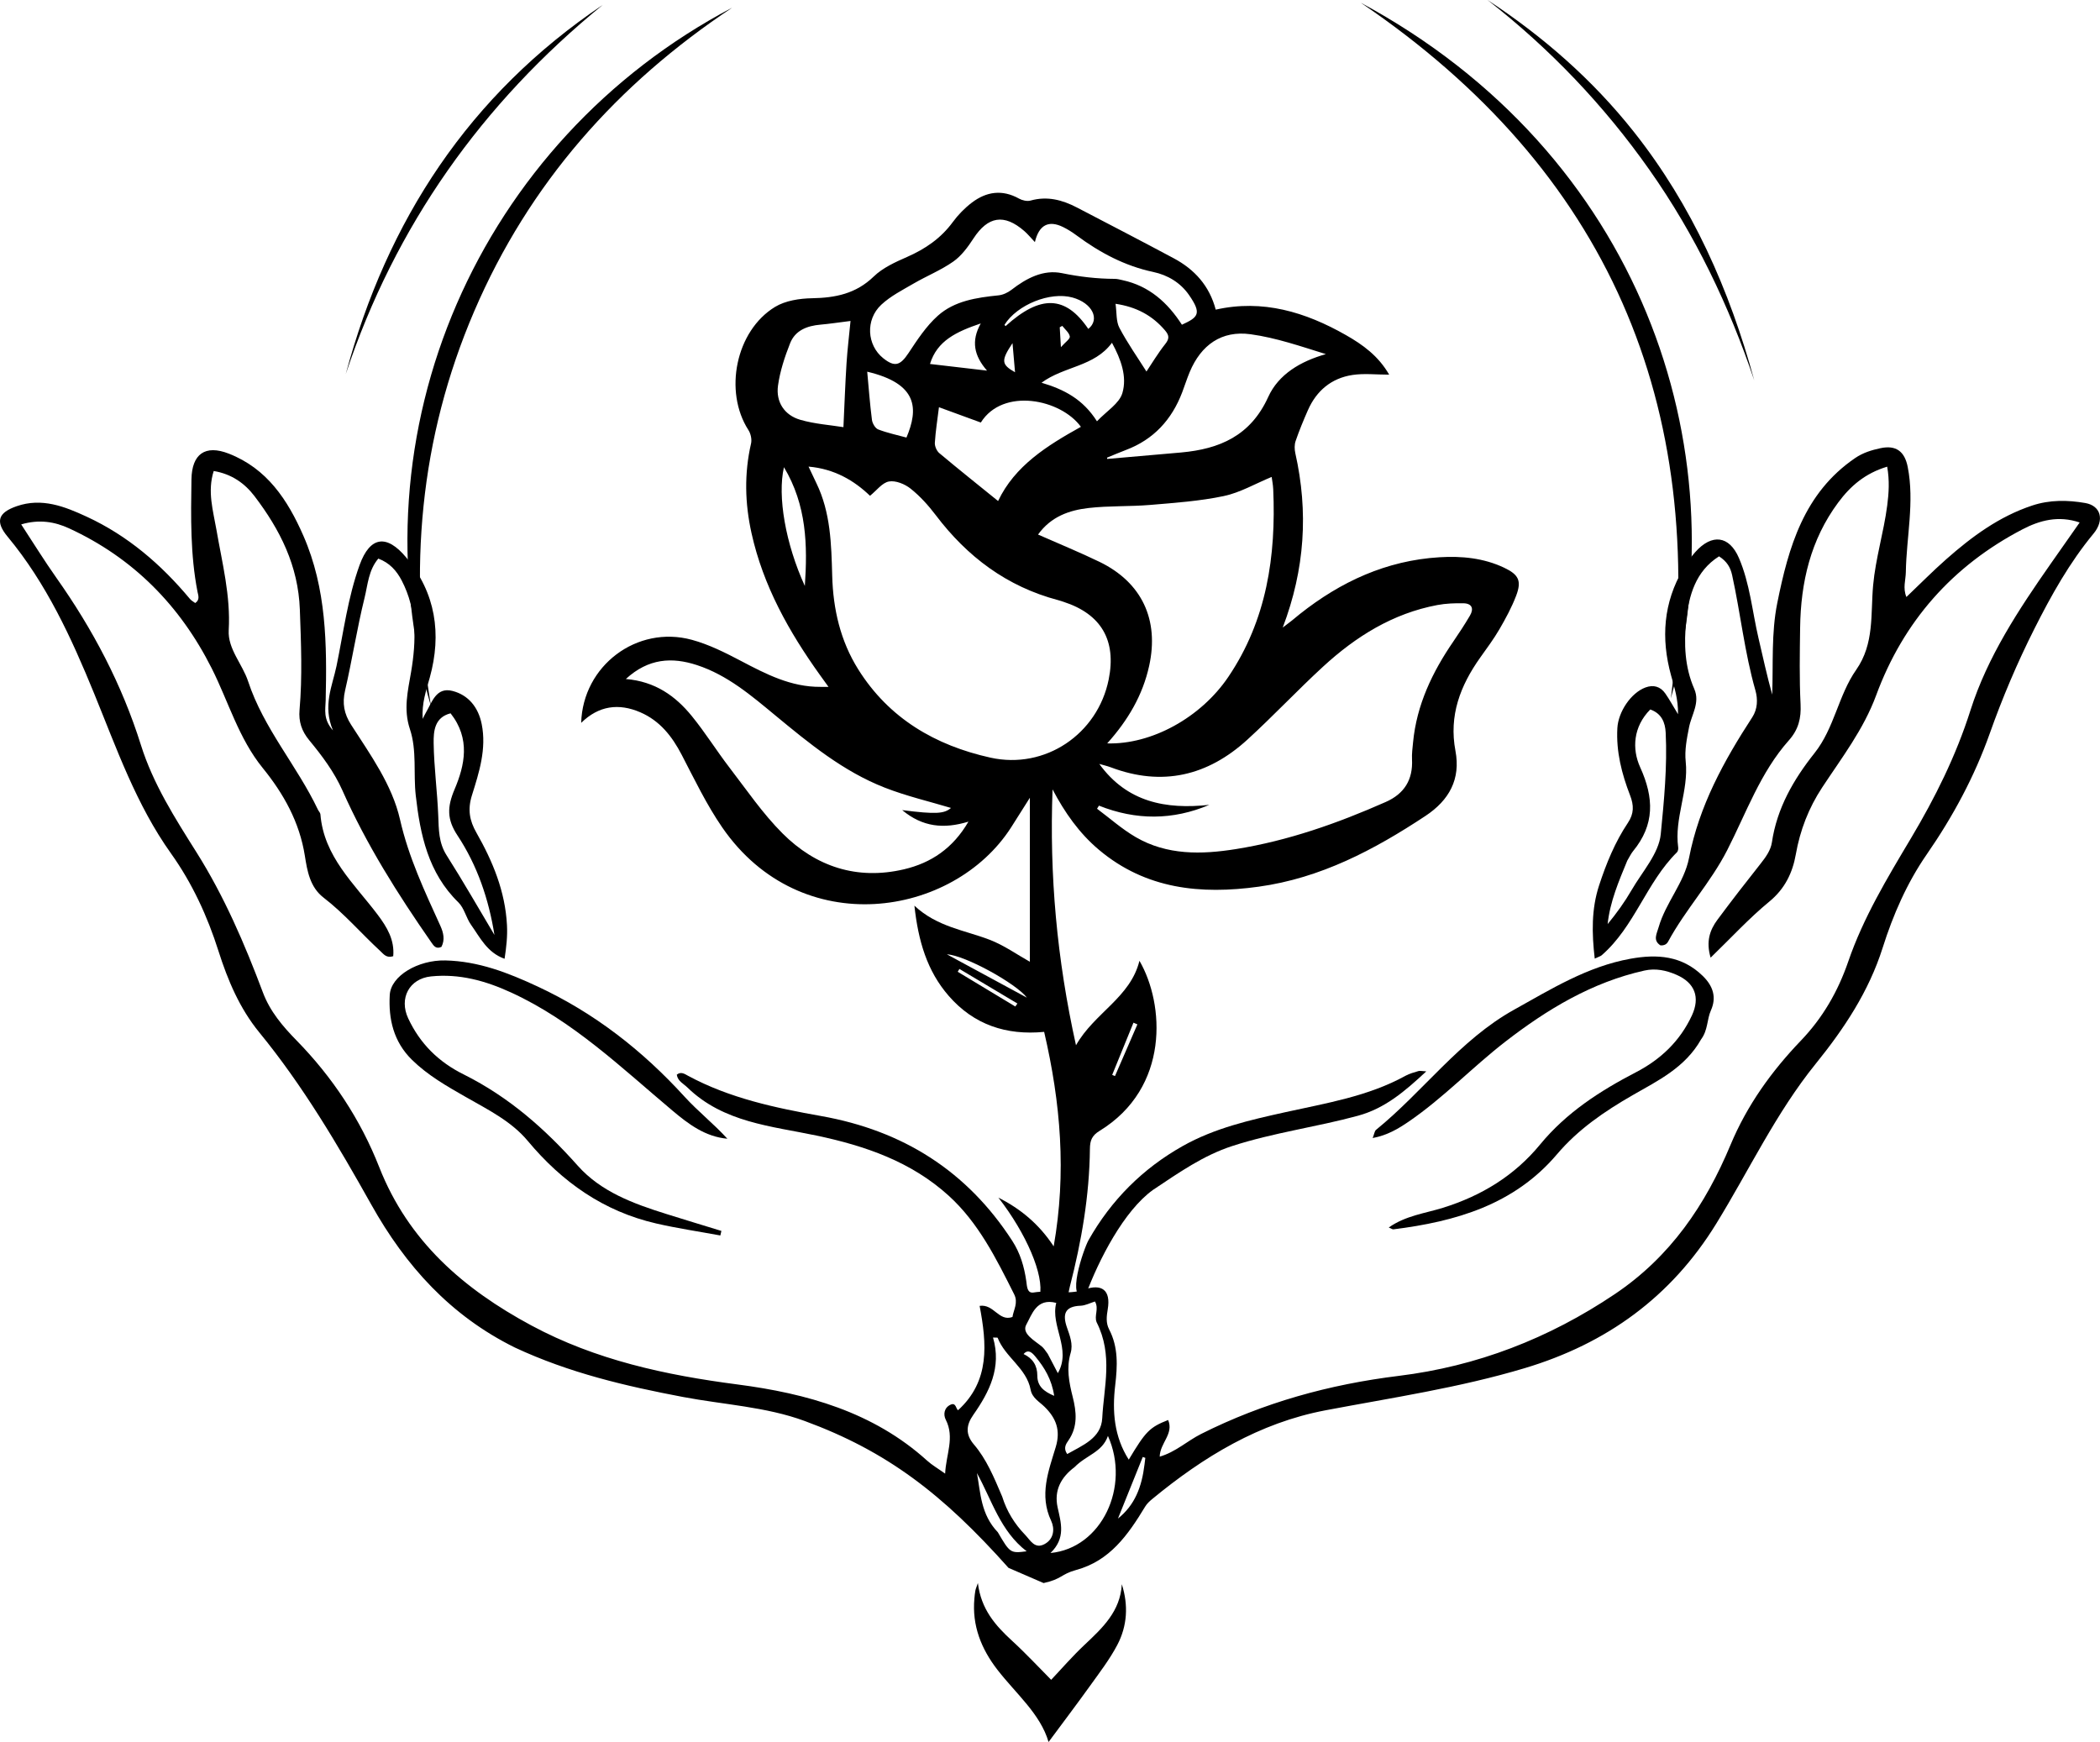 <?xml version="1.0" encoding="utf-8"?>
<!-- Generator: Adobe Illustrator 25.4.1, SVG Export Plug-In . SVG Version: 6.00 Build 0)  -->
<svg version="1.1" id="Layer_1" xmlns="http://www.w3.org/2000/svg" xmlns:xlink="http://www.w3.org/1999/xlink" x="0px" y="0px"
	 viewBox="0 0 629.642 522.349" style="enable-background:new 0 0 629.642 522.349;" xml:space="preserve">
<g>
	<g>
		<g>
			<path d="M191.987,213.589c5.842,2.523,9.513,7.181,12.402,12.738
				c3.837,7.381,7.463,14.967,12.163,21.788c23.588,34.233,69.29,27,86.622-0.033
				c1.945-3.033,3.855-6.09,5.613-8.87v49.182c-3.763-2.101-7.698-4.922-12.073-6.604
				c-7.491-2.88-15.749-3.847-22.547-10.218c1.158,10.61,3.798,19.578,10.267,27.027
				c7.538,8.681,17.285,11.915,28.633,10.816c4.952,21.267,6.747,42.299,2.86,64.316
				c-4.474-6.819-10.058-11.294-16.585-14.626c8.39,10.786,13.786,23.321,12.41,29.516
				c2.846-0.157,5.702-0.156,8.529-0.467c0.218-1.083,0.33-1.726,0.493-2.355
				c3.495-13.545,5.87-27.266,6.015-41.283c0.026-2.555,0.604-4.01,2.891-5.412
				c21.156-12.965,19.456-38.115,11.962-51c-2.735,11.057-13.536,15.605-19.025,25.327
				c-5.748-25.858-7.988-51.111-7.027-76.724c3.631,6.911,7.979,13.125,13.913,18.118
				c14.07,11.837,30.547,13.447,47.879,11.054c18.562-2.563,34.63-11.043,50.012-21.216
				c7.16-4.735,10.59-11.068,8.993-19.514c-2.006-10.606,1.459-19.556,7.416-27.955
				c1.984-2.797,4.052-5.556,5.771-8.512c1.885-3.242,3.698-6.584,5.023-10.079
				c1.683-4.441,0.748-6.304-3.611-8.369c-6.151-2.913-12.72-3.545-19.415-3.136
				c-15.861,0.967-29.558,7.295-41.855,17.038c-0.807,0.639-1.584,1.316-2.389,1.957
				c-0.7,0.558-1.42,1.091-2.726,2.09c6.671-17.553,7.713-34.736,3.778-52.262
				c-0.263-1.173-0.296-2.569,0.087-3.682c1.073-3.126,2.344-6.191,3.675-9.219
				c2.577-5.862,7.055-9.615,13.361-10.578c3.476-0.531,7.101-0.095,11.012-0.095
				c-3.217-5.609-7.913-8.994-12.993-11.882c-12.122-6.892-24.886-10.784-39.008-7.615
				c-1.916-7.22-6.387-12.078-12.573-15.39c-9.648-5.165-19.368-10.198-29.075-15.252
				c-4.37-2.275-8.888-3.47-13.872-2.064c-1.038,0.293-2.501-0.054-3.492-0.605
				c-5.021-2.791-9.752-2.082-14.099,1.213c-2.159,1.636-4.133,3.668-5.738,5.853
				c-3.577,4.872-8.247,8.053-13.718,10.455c-3.525,1.547-7.278,3.246-9.976,5.86
				c-5.314,5.148-11.47,6.388-18.477,6.512c-3.747,0.066-8,0.707-11.107,2.596
				c-11.797,7.174-15.43,25.384-7.987,36.929c0.699,1.085,1.073,2.797,0.789,4.032
				c-2.067,8.986-1.844,17.929,0.135,26.863c3.501,15.804,11.22,29.588,20.546,42.589
				c0.745,1.039,1.495,2.074,2.539,3.522c-1.287,0-1.854-0.003-2.42,0.001
				c-8.81,0.059-16.289-3.81-23.821-7.776c-4.717-2.484-9.608-4.939-14.714-6.33
				c-16.485-4.489-32.719,7.774-33.196,24.896C179.516,211.587,185.513,210.793,191.987,213.589z
				 M304.417,301.81c-5.754-3.473-11.508-6.946-17.261-10.418c0.169-0.284,0.337-0.568,0.506-0.852
				c5.796,3.457,11.591,6.914,17.387,10.371C304.838,301.21,304.627,301.51,304.417,301.81z
				 M283.908,286.165c5.511,0.294,20.788,8.763,23.994,12.993
				C300.215,294.995,292.114,290.609,283.908,286.165z M339.847,306.658
				c0.393,0.17,0.785,0.339,1.177,0.509c-2.24,5.167-4.481,10.334-6.721,15.501
				c-0.278-0.121-0.556-0.242-0.834-0.363C335.596,317.089,337.722,311.873,339.847,306.658z
				 M396.71,199.885c9.811-9.019,20.885-15.946,34.236-18.457c2.556-0.481,5.219-0.575,7.828-0.531
				c2.54,0.043,3.21,1.579,1.956,3.704c-1.566,2.652-3.251,5.239-4.994,7.78
				c-6.291,9.17-10.979,18.97-12.057,30.211c-0.164,1.705-0.4,3.428-0.315,5.128
				c0.304,6.098-2.325,10.304-7.874,12.758c-14.455,6.393-29.293,11.634-44.95,14.131
				c-10.29,1.641-20.612,1.881-30.012-3.589c-4.123-2.399-7.751-5.65-11.603-8.515
				c0.191-0.309,0.382-0.618,0.573-0.927c11.113,4.429,22.144,4.407,33.095-0.237
				c-13.005,1.418-24.656-0.759-32.991-12.269c1.166,0.34,2.361,0.603,3.494,1.03
				c15.379,5.804,29.012,2.549,40.9-8.306C381.762,214.706,388.968,207.003,396.71,199.885z
				 M329.646,168.467c-5.943-2.878-12.07-5.377-18.409-8.178c3.881-5.402,9.371-7.299,15.179-7.962
				c6.111-0.698,12.329-0.406,18.468-0.922c7.378-0.621,14.827-1.139,22.044-2.657
				c4.888-1.028,9.429-3.704,14.351-5.736c0.118,0.895,0.407,2.287,0.469,3.689
				c0.88,20.047-1.95,39.251-13.474,56.29c-8.262,12.216-23.045,20.316-36.305,19.923
				c6.271-6.988,10.643-14.452,12.582-23.25C347.596,185.847,342.376,174.63,329.646,168.467z
				 M295.938,111.133c-6.13-0.715-11.378-1.327-17.099-1.994c2.134-6.985,7.928-9.672,15.222-12.153
				C291.113,102.279,292.039,106.647,295.938,111.133z M281.526,122.106
				c4.107,1.503,8.334,3.049,12.554,4.593c6.631-10.591,23.964-7.047,30.007,1.286
				c-10.112,5.614-19.839,11.696-24.83,22.253c-6.02-4.876-11.889-9.551-17.635-14.373
				c-0.786-0.66-1.393-2.084-1.328-3.106C280.516,129.258,281.074,125.778,281.526,122.106z
				 M336.518,117.876c-0.927,3.13-4.735,5.407-7.615,8.452c-4.208-6.632-9.839-9.558-16.621-11.565
				c6.763-4.989,15.831-4.773,21.118-11.985C336.112,107.767,337.981,112.941,336.518,117.876z
				 M334.473,91.095c6.252,0.931,11.014,3.498,14.81,7.945c1.239,1.451,1.421,2.44,0.118,4.083
				c-2.252,2.839-4.116,5.985-5.659,8.281c-2.623-4.159-5.665-8.477-8.114-13.108
				C334.61,96.37,334.857,93.774,334.473,91.095z M317.741,98.135c0.255-0.139,0.51-0.277,0.765-0.416
				c0.806,1.051,2.054,2.025,2.254,3.181c0.123,0.712-1.352,1.701-2.667,3.202
				C317.932,101.371,317.836,99.753,317.741,98.135z M326.302,98.626
				c-6.814-10.052-14.346-10.307-24.812-0.828c-0.105-0.148-0.333-0.371-0.297-0.429
				c3.762-5.982,13.646-10.012,20.371-8.155C327.58,90.876,329.867,95.81,326.302,98.626z
				 M303.581,102.891c0.28,3.221,0.517,5.948,0.759,8.735
				C300.21,109.279,300.08,108.156,303.581,102.891z M374.966,100.224
				c7.667,1.054,15.121,3.648,22.568,5.962c-7.611,2.154-14.201,6.054-17.289,12.856
				c-5.281,11.632-14.574,15.602-26.141,16.642c-7.375,0.663-14.753,1.289-22.129,1.931
				c-0.021-0.126-0.041-0.253-0.062-0.379c1.881-0.768,3.745-1.581,5.646-2.297
				c8.334-3.139,13.776-9.092,16.902-17.306c0.77-2.024,1.419-4.097,2.254-6.092
				C360.112,103.428,366.273,99.029,374.966,100.224z M264.244,91.366
				c2.779-2.589,6.332-4.39,9.663-6.329c3.934-2.289,8.235-4.016,11.933-6.617
				c2.432-1.711,4.362-4.352,6.022-6.899c4.352-6.677,9.197-7.506,15.254-2.241
				c1.02,0.887,1.884,1.953,3.177,3.311c1.222-5.175,4.129-6.626,8.443-4.516
				c1.428,0.698,2.791,1.575,4.071,2.523c6.951,5.143,14.4,9.131,22.973,10.953
				c4.329,0.92,8.148,3.194,10.719,6.901c3.902,5.627,2.767,6.674-2.128,8.915
				c-4.252-6.591-9.786-11.624-17.76-13.348c-0.777-0.168-1.566-0.398-2.35-0.401
				c-5.344-0.017-10.559-0.626-15.843-1.71c-5.633-1.156-10.656,1.522-15.153,4.996
				c-1.087,0.839-2.537,1.52-3.883,1.658c-6.56,0.676-13.186,1.631-18.204,6.125
				c-3.479,3.115-6.161,7.226-8.773,11.174c-2.478,3.746-4.135,4.311-7.589,1.55
				C259.929,103.505,259.41,95.87,264.244,91.366z M271.782,131.205
				c-2.829-0.776-5.737-1.379-8.47-2.436c-0.886-0.343-1.741-1.818-1.877-2.87
				c-0.61-4.723-0.956-9.481-1.418-14.443C275.241,115.041,275.424,122.578,271.782,131.205z
				 M233.271,115.604c0.602-4.317,2.014-8.597,3.624-12.674c1.532-3.882,5.106-5.233,9.107-5.584
				c2.713-0.238,5.41-0.655,9.01-1.103c-0.431,4.472-0.937,8.586-1.199,12.715
				c-0.388,6.101-0.602,12.213-0.928,19.126c-3.943-0.637-8.583-0.945-12.946-2.209
				C235.186,124.497,232.583,120.535,233.271,115.604z M241.316,175.706
				c-5.771-12.605-8.271-26.885-6.264-35.612C241.876,151.482,242.148,163.503,241.316,175.706z
				 M244.771,144.866c-0.739-1.519-1.448-3.052-2.347-4.951c7.763,0.667,13.683,4.187,18.43,8.753
				c1.984-1.595,3.657-3.927,5.684-4.291c2.004-0.36,4.761,0.77,6.478,2.138
				c2.824,2.25,5.333,5.024,7.523,7.919c9.471,12.525,21.365,21.46,36.693,25.514
				c0.55,0.145,1.089,0.334,1.631,0.51c11.32,3.668,15.915,11.562,13.554,23.28
				c-3.304,16.398-19.059,27.081-35.455,23.446c-16.526-3.664-30.412-11.75-39.641-26.472
				c-5.352-8.538-7.532-18.064-7.803-28.044C249.26,163.164,249.057,153.673,244.771,144.866z
				 M208.982,199.44c9.11,2.988,16.28,9.126,23.496,15.094c10.146,8.389,20.341,16.767,32.735,21.621
				c6.62,2.593,13.622,4.214,19.921,6.114c-2.025,1.723-4.434,1.953-14.634,0.649
				c6.141,5.092,12.464,5.713,19.865,3.454c-4.63,7.994-11.213,12.392-19.329,14.296
				c-14.079,3.302-26.431-0.783-36.419-10.774c-5.931-5.932-10.739-13.007-15.88-19.7
				c-3.895-5.071-7.285-10.539-11.32-15.488c-4.886-5.993-10.95-10.366-19.774-11.101
				C194.431,197.368,201.516,196.991,208.982,199.44z"/>
		</g>
		<g>
			<path d="M302.384,470.137c-19.738-22.164-36.462-34.976-61.117-44.045
				c-11.644-4.283-24.308-4.891-36.502-7.203c-17.15-3.253-34.105-7.21-50.388-14.821
				c-19.375-9.566-32.802-24.564-43.021-42.8c-10.069-17.968-20.505-35.685-33.616-51.699
				c-5.861-7.158-9.436-15.585-12.24-24.414c-3.306-10.408-7.851-20.3-14.232-29.247
				c-10.457-14.662-16.309-31.501-23.046-47.968c-6.808-16.641-14.292-32.996-25.946-47.02
				c-3.779-4.547-2.841-7.198,2.733-9.134c7.565-2.628,14.424,0.113,20.981,3.143
				c12.274,5.672,22.341,14.318,30.97,24.677c0.417,0.5,1.05,0.819,1.578,1.219
				c1.475-1.001,0.887-2.325,0.681-3.383c-2.168-11.151-1.993-22.424-1.816-33.692
				c0.12-7.624,4.117-10.492,11.2-7.725c11.455,4.474,17.641,13.839,22.357,24.618
				c6.945,15.872,7.076,32.581,6.687,49.414c-0.062,2.67-0.829,5.575,2.182,8.953
				c-3.142-7.435-0.164-13.335,1.075-19.334c2.093-10.131,3.385-20.503,6.915-30.249
				c3.112-8.593,8.092-9.345,13.997-2.236c8.817,10.616,10.672,22.881,7.032,36.02
				c-1.065,3.844-2.414,7.591-2.123,12.349c0.486-0.949,0.68-1.382,0.92-1.788
				c1.888-3.192,3.109-7.841,8.011-6.593c4.788,1.22,7.758,4.91,8.768,9.931
				c1.498,7.45-0.768,14.497-2.919,21.353c-1.345,4.288-0.718,7.613,1.328,11.207
				c4.909,8.625,8.644,17.606,9.173,27.755c0.174,3.343-0.176,6.478-0.72,10.072
				c-5.238-1.859-7.341-6.376-10.05-10.187c-1.489-2.095-2.035-5.007-3.804-6.732
				c-9.058-8.826-11.446-20.307-12.775-32.032c-0.749-6.612,0.383-13.525-1.755-19.922
				c-1.983-5.934-0.629-11.371,0.353-17.129c1.584-9.292,1.753-18.613-2.786-27.373
				c-1.558-3.006-3.665-5.359-7.038-6.623c-2.953,3.483-3.156,7.837-4.118,11.734
				c-2.27,9.189-3.71,18.581-5.845,27.807c-0.896,3.871-0.307,6.999,1.806,10.287
				c5.795,9.016,12.303,18.01,14.669,28.433c2.57,11.32,7.379,21.486,12.081,31.832
				c0.968,2.13,1.423,4.221,0.328,6.341c-1.658,0.753-2.32-0.344-3.016-1.344
				c-10.075-14.48-19.474-29.354-26.651-45.536c-2.475-5.58-6.132-10.439-9.975-15.098
				c-2.27-2.752-3.202-5.595-2.899-9.065c0.874-10.031,0.459-20.038,0.092-30.101
				c-0.48-13.19-5.945-23.962-13.584-34.001c-2.947-3.873-6.875-6.657-12.242-7.555
				c-1.963,6.138-0.158,11.967,0.804,17.553c1.726,10.019,4.287,19.806,3.695,30.187
				c-0.32,5.6,4.11,10.146,5.824,15.353c4.649,14.125,14.667,25.269,20.934,38.476
				c0.222,0.468,0.693,0.893,0.731,1.364c1.028,12.694,10.135,20.791,17.132,30.063
				c2.849,3.776,5.144,7.621,4.702,12.494c-2.048,0.647-2.882-0.631-3.872-1.545
				c-5.727-5.282-10.807-11.249-17.014-16.022c-4.099-3.152-4.9-8.057-5.606-12.526
				c-1.599-10.137-6.383-18.644-12.622-26.327c-7.257-8.937-10.263-19.881-15.289-29.867
				c-9.493-18.861-23.577-33.172-42.837-42.034c-4.185-1.926-8.851-2.769-14.302-1.16
				c3.658,5.574,6.944,10.913,10.555,16.021c10.938,15.468,19.654,31.998,25.345,50.148
				c3.648,11.634,10.203,21.908,16.648,32.14c8.336,13.236,14.459,27.491,19.929,42.055
				c2.141,5.701,5.981,10.183,10.058,14.348c10.822,11.055,19.208,23.765,24.812,38.017
				c8.752,22.257,25.338,36.569,45.616,47.473c19.307,10.382,40.22,14.881,61.818,17.692
				c20.71,2.695,40.688,8.23,56.827,22.832c1.498,1.356,3.29,2.386,5.417,3.904
				c0.27-5.784,2.916-10.826,0.186-16.174c-0.765-1.499-0.543-3.558,1.418-4.485
				c1.668-0.789,1.643,1.286,2.265,1.652c9.629-8.774,8.622-19.916,6.471-31.291
				c4.292-0.644,5.737,4.809,9.845,3.33c0.34-2.171,1.786-4.269,0.513-6.803
				c-5.365-10.681-10.69-21.468-19.692-29.621c-11.209-10.152-24.917-14.884-39.556-17.971
				c-13.528-2.852-27.93-3.905-38.719-14.418c-1.218-1.187-2.901-1.895-3.192-3.842
				c1.252-1.048,2.419-0.192,3.37,0.322c12.504,6.754,26.215,9.637,39.966,12.087
				c24.478,4.361,43.683,16.45,57.249,37.402c2.414,3.728,3.597,7.795,4.208,12.091
				c0.223,1.566,0.214,3.744,2.239,3.406c5.033-0.839,10.209,0.879,15.101-0.858
				c5.339-1.894,8.039,0.17,7.089,5.846c-0.353,2.109-0.611,4.114,0.41,6.077
				c2.784,5.351,2.504,10.995,1.823,16.753c-0.921,7.792-0.357,15.379,4.064,22.305
				c5.084-8.502,6.26-9.701,11.806-11.885c1.767,4.167-2.444,6.878-2.529,10.987
				c4.768-1.375,8.286-4.732,12.427-6.811c18.737-9.408,38.419-14.849,59.257-17.41
				c23.412-2.877,44.959-11.189,64.779-24.523c16.734-11.258,27.176-26.758,34.7-44.774
				c4.946-11.844,12.261-22.021,21.063-31.209c6.569-6.857,11.129-14.733,14.237-23.783
				c4.506-13.118,11.664-24.97,18.764-36.879c7.232-12.13,13.511-24.71,17.866-38.417
				c5.09-16.02,14.438-30.184,24.077-43.964c2.763-3.951,5.537-7.894,8.662-12.348
				c-6.395-2.175-12.026-0.611-17.14,2.054c-20.963,10.928-35.698,27.588-43.878,49.772
				c-3.776,10.241-10.31,18.708-16.189,27.637c-4.035,6.129-6.62,12.786-7.906,20.085
				c-0.964,5.473-3.263,10.291-7.933,14.13c-6.063,4.984-11.417,10.832-17.602,16.816
				c-1.426-4.825-0.254-8.267,2.025-11.342c4.221-5.692,8.566-11.294,12.966-16.849
				c1.54-1.945,3.033-4.025,3.379-6.369c1.52-10.293,6.501-18.883,12.805-26.816
				c5.934-7.469,7.122-17.303,12.468-24.936c5.502-7.855,4.299-16.764,5.079-25.336
				c0.74-8.129,3.184-15.898,4.225-23.936c0.483-3.73,0.729-7.466-0.012-11.646
				c-6.637,2.001-11.02,5.814-14.681,10.748c-8.293,11.174-11.244,23.954-11.42,37.56
				c-0.099,7.629-0.247,15.274,0.133,22.886c0.213,4.258-0.624,7.631-3.514,10.881
				c-8.534,9.596-12.746,21.698-18.474,32.912c-4.978,9.747-12.521,17.817-17.717,27.413
				c-0.437,0.806-1.186,1.227-2.311,1.145c-2.315-1.499-1.113-3.441-0.553-5.405
				c2.102-7.377,7.684-13.367,9.129-20.817c3.034-15.642,10.456-29.112,18.97-42.196
				c1.595-2.451,1.688-5.396,0.922-8.074c-3.234-11.321-4.451-23.04-6.965-34.5
				c-0.525-2.391-1.559-4.121-3.928-5.664c-7.075,4.48-9.074,11.778-9.849,19.319
				c-0.707,6.868-0.457,13.856,2.408,20.409c1.823,4.17-0.821,7.745-1.561,11.556
				c-0.663,3.414-1.359,6.824-0.992,10.288c0.924,8.72-3.457,16.953-2.258,25.687
				c0.065,0.476-0.052,1.17-0.364,1.478c-9.182,9.078-12.699,22.293-22.55,30.867
				c-0.371,0.323-0.911,0.453-2.107,1.023c-0.883-7.629-1.017-14.851,1.306-21.949
				c2.152-6.577,4.774-12.995,8.635-18.763c1.872-2.797,1.809-5.261,0.656-8.247
				c-2.496-6.462-4.209-13.11-3.812-20.166c0.273-4.855,4.055-10.556,8.425-12.179
				c2.398-0.891,4.49-0.296,5.954,1.81c1.24,1.784,2.285,3.705,3.809,6.211
				c0.075-4.475-1.095-8.04-2.078-11.6c-3.085-11.169-2.315-21.875,3.639-31.98
				c1.047-1.777,2.246-3.506,3.615-5.043c4.979-5.59,10.188-4.951,13.083,1.777
				c3.293,7.655,3.993,16.003,5.869,24.038c1.319,5.648,2.55,11.316,4.109,16.93
				c0.327-9.191-0.299-18.413,1.51-27.415c3.374-16.794,7.991-33.018,23.324-43.498
				c2.392-1.635,4.975-2.416,7.655-2.985c4.602-0.977,7.216,0.925,8.141,5.623
				c2.08,10.561-0.398,21.047-0.565,31.571c-0.037,2.362-0.95,4.721,0.171,7.431
				c4.079-3.884,7.887-7.744,11.944-11.322c7.692-6.784,15.865-12.826,25.787-16.109
				c5.267-1.742,10.616-1.664,15.895-0.751c4.669,0.808,5.849,5.108,2.491,9.166
				c-7.224,8.728-12.667,18.475-17.743,28.552c-5.139,10.201-9.576,20.649-13.385,31.396
				c-4.591,12.954-11.067,24.945-18.873,36.221c-5.965,8.617-10.108,18.155-13.231,28.018
				c-4.169,13.164-11.562,24.264-20.085,34.805c-11.931,14.756-19.965,31.937-29.837,47.973
				c-13.501,21.933-32.822,35.921-57.421,43.292c-19.576,5.866-39.695,8.844-59.679,12.628
				c-19.893,3.767-36.6,13.924-51.975,26.601c-0.793,0.653-1.594,1.395-2.118,2.261
				c-5.209,8.62-10.657,16.298-20.718,19.028c-4.542,1.232-4.249,2.734-9.745,3.918 M300.491,448.778
				c1.359,4.38,3.712,8.197,6.878,11.457c1.56,1.606,2.878,4.426,5.907,2.725
				c2.822-1.584,2.952-4.689,1.904-6.907c-3.665-7.754-0.794-14.971,1.368-22.163
				c1.503-4.998,0.116-8.652-3.358-12.05c-1.571-1.537-3.714-2.648-4.177-5.12
				c-1.217-6.493-7.619-9.711-9.881-15.558c-0.049-0.128-0.637-0.047-1.393-0.085
				c2.602,8.92-1.035,16.227-5.906,23.17c-2.143,3.054-2.436,5.838,0.18,8.897
				C295.753,437.518,297.956,442.817,300.491,448.778z M328.818,396.523
				c-0.842-1.951,0.757-4.09-0.517-6.262c-1.439,0.445-2.858,1.214-4.304,1.269
				c-4.793,0.18-5.464,2.594-4.073,6.575c0.849,2.43,1.859,4.959,1.087,7.582
				c-1.331,4.52-0.486,8.814,0.632,13.237c1.104,4.366,1.575,8.838-1.271,12.959
				c-0.72,1.043-1.652,2.336-0.394,4.125c4.576-2.616,10.201-4.719,10.508-10.784
				C330.958,415.919,333.782,406.357,328.818,396.523z M322.194,439.918
				c-4.046,3.037-6.208,6.954-5.091,12.078c1.009,4.628,2.511,9.196-2.135,13.682
				c15.311-1.448,24.043-19.879,17.225-35.105C330.477,435.509,325.68,436.325,322.194,439.918z
				 M135.096,213.891c-4.826,1.213-5.128,5.384-5.074,9c0.109,7.234,1.093,14.452,1.378,21.689
				c0.163,4.154,0.101,8.105,2.505,11.886c4.98,7.835,9.585,15.908,14.344,23.883
				c-1.712-10.777-5.167-20.895-11.099-29.862c-3.174-4.798-3.09-8.529-0.859-13.792
				C139.352,229.475,141.118,221.524,135.096,213.891z M487.902,258.074
				c-2.536,6.16-5.177,12.29-5.885,19.024c2.708-3.282,5.122-6.642,7.187-10.205
				c3.189-5.504,8.17-10.947,8.741-16.774c0.984-10.043,1.98-20.268,1.475-30.453
				c-0.146-2.945-1.169-5.717-4.622-6.924c-5.116,5.176-5.531,11.805-3.025,17.324
				c4.179,9.204,4.375,17.23-2.118,25.142C489.112,255.87,488.719,256.655,487.902,258.074z
				 M314.149,405.97c1.052,2.013,2.104,4.026,3.024,5.785c4.18-7.278-2.282-14.1-0.48-21.073
				c-5.942-1.582-7.324,3.579-8.961,6.484c-1.52,2.697,2.421,4.765,4.652,6.613
				C312.91,404.215,313.317,404.795,314.149,405.97z M299.179,459.455
				c3.645,6.255,3.768,6.338,8.645,5.712c-7.883-6.03-10.439-15.335-14.907-23.451
				C294.019,447.749,294.056,454.098,299.179,459.455z M343.156,439.149
				c0.082-0.665,0.163-1.33,0.245-1.996c-0.255-0.091-0.511-0.181-0.766-0.272
				c-2.479,6.155-4.958,12.311-7.437,18.466C340.254,451.313,342.338,445.9,343.156,439.149z
				 M306.899,406.017c2.733,1.301,4.121,3.409,4.121,6.493c0.001,3.118,1.907,4.725,5.055,6.042
				c-0.735-4.94-2.925-8.495-5.646-11.78C309.42,405.555,308.277,404.456,306.899,406.017z"/>
			<path d="M510.042,311.651c-4.782,8.479-12.945,12.387-20.471,16.711
				c-8.495,4.882-16.386,10.265-22.746,17.76c-12.846,15.137-30.335,20.166-49.049,22.506
				c-0.291,0.036-0.621-0.238-1.385-0.556c5.051-3.557,10.925-4.251,16.254-5.91
				c11.608-3.612,21.463-9.667,29.101-18.949c7.904-9.605,17.951-16.077,28.769-21.694
				c7.411-3.848,13.216-9.351,16.775-17.044c2.508-5.422,0.903-9.762-4.638-12.177
				c-3.069-1.337-6.246-2.021-9.615-1.269c-15.714,3.51-29.142,11.614-41.647,21.286
				c-9.962,7.706-18.681,16.963-29.131,24.082c-3.041,2.071-6.289,4.031-10.693,4.851
				c0.513-1.297,0.576-2.103,1.007-2.453c14.195-11.545,25.081-26.948,41.364-36.012
				c11.127-6.194,22.043-12.984,34.917-15.298c8.039-1.445,15.451-0.941,21.711,5.18
				c3.107,3.038,4.154,6.434,2.411,10.321C511.764,305.693,512.125,308.862,510.042,311.651z"/>
			<path d="M139.168,322.244c13.531,6.784,24.289,16.315,34.05,27.289
				c6.975,7.842,16.7,11.386,26.483,14.461c5.521,1.735,11.062,3.406,16.595,5.106
				c-0.105,0.455-0.21,0.909-0.316,1.364c-6.41-1.183-12.872-2.133-19.218-3.593
				c-15.779-3.63-28.221-12.405-38.541-24.781c-4.905-5.882-11.907-9.345-18.536-13.13
				c-5.695-3.252-11.418-6.5-16.183-11.182c-5.506-5.411-7.053-12.208-6.643-19.43
				c0.327-5.763,8.519-10.535,16.674-10.352c9.892,0.223,18.753,3.665,27.648,7.809
				c17.079,7.956,31.454,19.198,44.062,33.038c4.007,4.398,8.752,8.124,12.844,12.617
				c-6.665-0.61-11.655-4.39-16.467-8.434c-15.333-12.885-29.804-26.89-48.375-35.415
				c-7.711-3.54-15.521-5.694-24.012-4.826c-6.512,0.666-9.667,6.563-6.835,12.601
				C125.916,312.882,131.403,318.429,139.168,322.244z"/>
			<path d="M345.712,356.789c-8.718,6.263-16.261,20.903-20.214,31.615
				c-6.191,2.271-0.552-14.004,0.879-16.535c6.785-12.002,16.212-21.452,28.235-28.221
				c9.59-5.399,20.122-7.791,30.791-10.154c12.235-2.71,24.789-4.724,36.02-10.919
				c1.195-0.659,2.57-1.012,3.89-1.413c0.438-0.133,0.965,0.026,2.329,0.097
				c-6.413,5.959-12.351,11.083-20.456,13.295c-12.475,3.405-25.35,5.07-37.689,9.08
				C360.799,346.46,353.485,351.609,345.712,356.789z"/>
		</g>
		<path d="M293.201,474.686c0.956,7.898,5.277,12.753,10.26,17.325
			c4.236,3.887,8.154,8.119,11.709,11.691c2.898-3.06,6.273-6.971,10.015-10.493
			c5.384-5.067,10.723-10.045,11.17-18.163c2.007,6.308,1.641,12.514-1.371,18.231
			c-2.265,4.3-5.282,8.222-8.13,12.194c-4.081,5.69-8.312,11.272-12.463,16.878
			c-2.471-8.463-9.784-14.469-15.385-21.722c-4.816-6.236-7.6-13.228-6.853-21.302
			c0.074-0.794,0.141-1.594,0.292-2.375C292.55,476.403,292.793,475.883,293.201,474.686z"/>
	</g>
	<g>
		<path d="M219.587,2.268c-34.52,22.916-60.959,52.775-77.397,91.045
			c-16.4,38.182-19.81,77.872-12.919,118.663C105.265,129.378,143.661,42.212,219.587,2.268z"/>
		<path d="M408.012,0.827c83.926,45.223,113.511,133.403,92.963,208.587
			C512.084,121.091,482.138,51.108,408.012,0.827z"/>
		<path d="M446.013,0c16.662,10.945,31.506,23.919,43.886,39.556
			c17.527,22.137,28.681,47.413,36.075,74.489c-7.583-22.467-17.716-43.647-31.403-63.086
			C480.91,31.556,464.718,14.601,446.013,0z"/>
		<path d="M103.668,112.164c12.399-46.133,37.024-83.771,77.063-110.703
			C144.472,31.019,118.483,67.71,103.668,112.164z"/>
	</g>
</g>
</svg>
